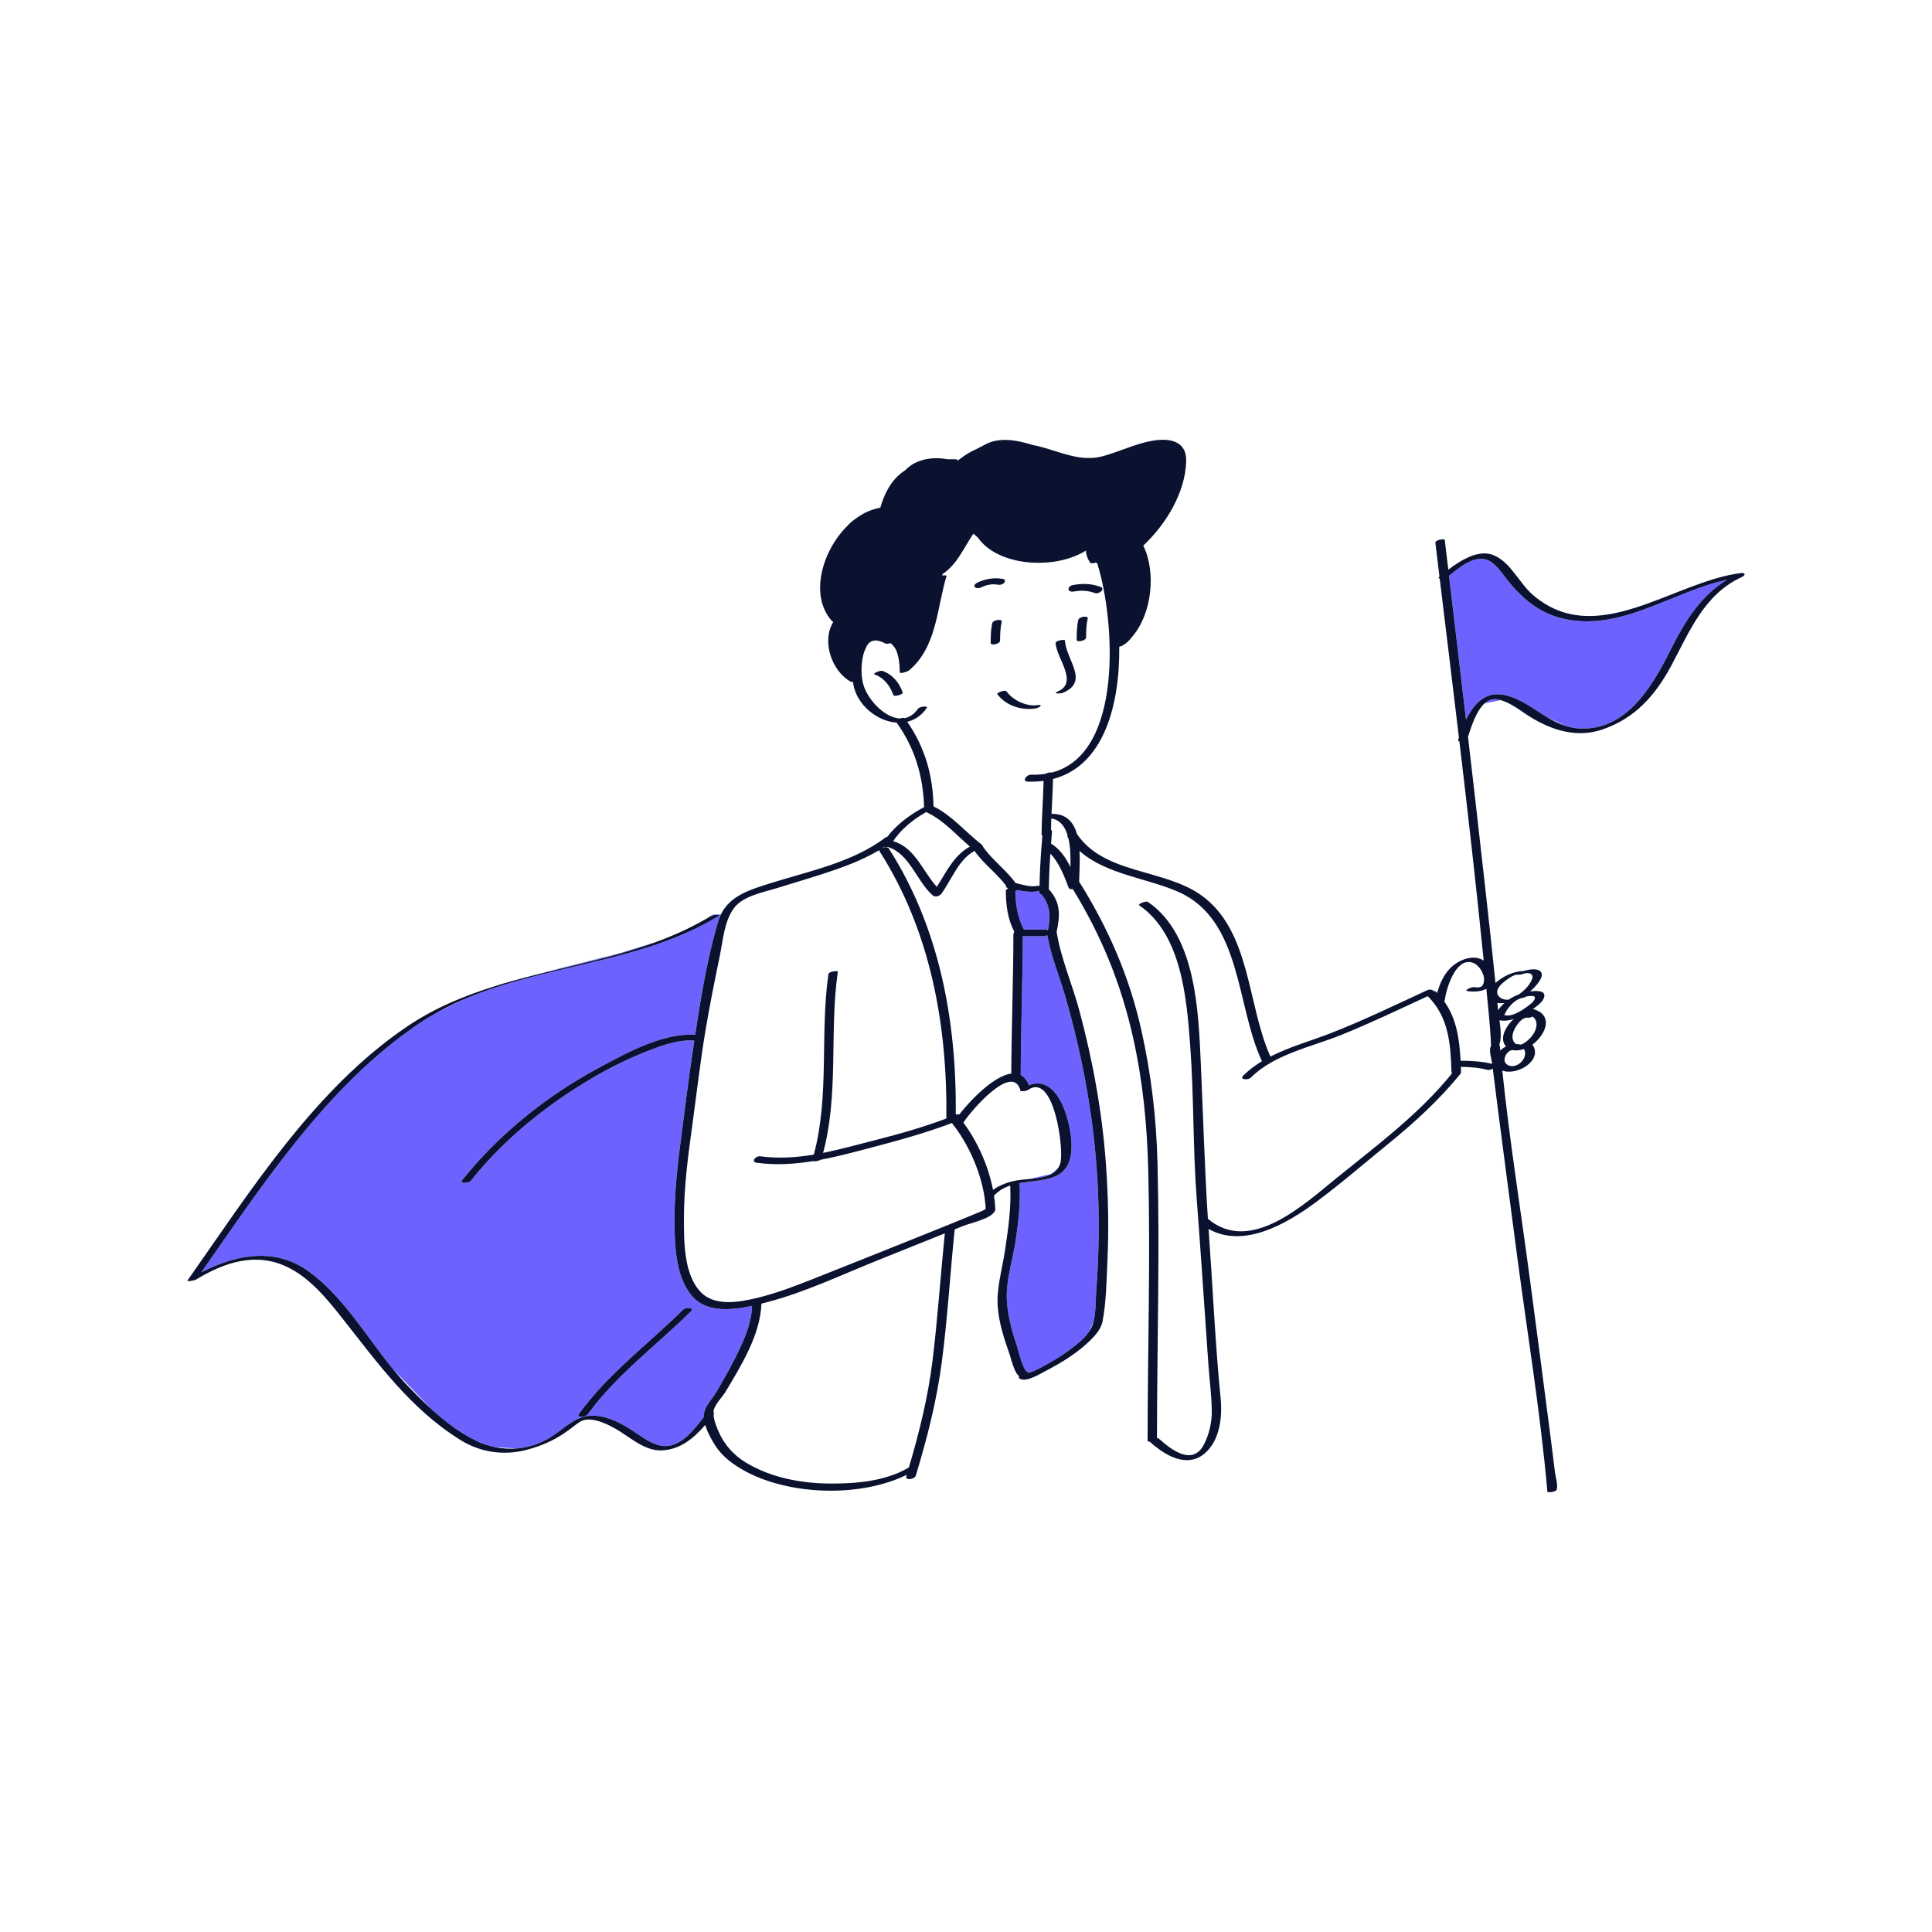 <?xml version="1.0" standalone="no"?>
<svg version="1.1" id="Layer_1" xmlns="http://www.w3.org/2000/svg" xmlns:xlink="http://www.w3.org/1999/xlink" x="0px" y="0px" width="595.279px" height="595.281px" viewBox="0 0 595.279 595.281" enable-background="new 0 0 595.279 595.281" xml:space="preserve">
<path id="color_x5F_2" fill="#6c63ff" d="M213.439,399.564c-4.606-5.174-5.344-13.025-5.568-19.646
	c-0.31-9.179,0.554-18.362,1.749-27.455c1.174-8.928,2.236-17.908,3.563-26.813c0.248-1.663,0.495-3.336,0.746-5.016
	c-4.506-0.41-9.345,1.285-13.478,2.857c-6.235,2.373-12.262,5.307-18.009,8.693c-14.145,8.338-27.117,18.771-37.387,31.645
	c-0.628,0.787-3.569,0.939-2.717-0.129c11.285-14.145,25.824-25.839,41.723-34.439c8.497-4.598,19.927-11.031,30.143-10.438
	c1.769-11.743,3.75-23.741,7.1-35.009c0.22-0.739,0.499-1.41,0.807-2.048h-2.414l-2.143,1.354c0.512-0.296,1.027-0.583,1.535-0.891
	c0.516-0.313,3.436-0.665,2.216,0.075c-23.911,14.5-53.307,14.809-78.493,25.658c-2.55,1.187-5.264,2.512-7.96,3.897
	c-1.971,1.093-3.91,2.267-5.806,3.548c-28.242,19.094-47.756,49.088-67.028,76.615c10.598-5.482,22.779-7.876,33.193-0.211
	c10.677,7.859,17.461,19.738,25.808,29.949l11.657,12.188c4.252,3.883,8.921,7.498,13.831,9.863l3.024,1.26
	c0.955,0.33,1.924,0.594,2.903,0.799c1.615,0.127,4.545,0.332,7.153,0.383c3.609-0.357,7.147-1.545,10.322-3.592
	c2.767-1.785,5.221-4.131,8.227-5.52c5.534-2.555,11.874,0.482,16.535,3.502c2.525,1.637,5.163,3.758,8.098,4.6
	c6.159,1.77,10.777-4.291,14.095-8.684c-0.019-0.73,0.072-1.436,0.311-2.088c0.749-2.041,2.591-3.883,3.668-5.764
	c1.528-2.666,3.085-5.322,4.511-8.045c2.946-5.629,6.118-11.828,6.379-18.314C225.345,403.738,217.745,404.4,213.439,399.564z
	 M212.871,404.054c-10.581,10.475-23.046,19.625-31.816,31.777c-0.595,0.826-3.535,1.002-2.717-0.131
	c8.894-12.324,21.456-21.604,32.184-32.223C211.258,402.751,214.104,402.833,212.871,404.054z M201.979,290.295
	c-16.045,5.863-33.292,8.5-49.623,13.602c0.686-0.252,1.309-0.466,1.84-0.63c6.5-2,36.5-9.5,36.5-9.5L201.979,290.295z
	 M461.113,215.44c0.441,0.059,0.881,0.156,1.315,0.28l-5.004,1.001C458.471,215.78,459.688,215.25,461.113,215.44z M532.186,178.615
	c-8.087,4.909-12.891,12.542-17.2,21.145c-5.719,11.418-13.822,25.804-28.849,24.662c-1.424-0.108-2.756-0.419-4.035-0.847
	l-5.278-2.519c-4.338-2.596-8.342-5.89-13.322-6.921c-5.921-1.226-9.464,2.857-11.802,7.637
	c-1.463-12.523-2.938-25.044-4.427-37.563c-0.269-2.26-0.54-4.52-0.81-6.78c3.269-2.645,7.886-6.611,12.114-4.761
	c2.263,0.99,3.922,3.569,5.385,5.437c4.436,5.663,9.499,10.29,16.599,12.23C498.715,195.294,514.999,182.279,532.186,178.615z
	 M316.981,363.292l6.714-1.524c0,0,1.212-0.729,2.442-2.065C324.469,362.511,320.524,362.981,316.981,363.292z M315.473,286.401
	c-1.968-3.678-2.551-7.708-2.643-11.845c0.215-0.084,0.41-0.194,0.572-0.322c2.155,0.446,4.346,0.768,6.507,0.336
	c0.138-0.027,0.235-0.073,0.348-0.113c-0.002,0.163-0.01,0.327-0.011,0.49c-0.003,0.384,0.283,0.585,0.678,0.651
	c2.816,3.429,2.773,7.017,1.938,11.143c-0.191-0.203-0.524-0.34-1.03-0.34C319.712,286.401,317.593,286.401,315.473,286.401z
	 M336.129,343.519c2.593,18.041,2.996,36.34,1.622,54.502c-0.207,2.742-0.066,6.098-0.77,8.98l-1.248,3.029
	c-1.483,2.375-3.977,4.232-6.156,5.887c-2.409,1.826-5.038,3.383-7.68,4.848c-1.15,0.639-2.334,1.215-3.529,1.764
	c-0.579,0.266-1.172,0.365-1.533,0.473c-0.035-0.117-0.135-0.227-0.332-0.318c-1.394-0.641-2.796-6.887-3.272-8.287
	c-1.582-4.646-2.883-9.557-3.02-14.484c-0.164-5.904,1.977-12.289,2.811-18.138c0.813-5.685,1.446-11.472,1.131-17.22
	c3.523-0.631,7.296-0.668,10.649-1.954c4.688-1.798,5.604-6.386,5.306-10.946c-0.476-7.281-4.442-20.691-13.091-17.256
	c-0.629-1.618-1.492-2.646-2.522-3.188c0.051-14.25,0.604-28.492,0.647-42.742c2.14,0,4.279,0,6.419,0
	c0.423,0,0.774-0.139,1.032-0.344c0.016,0.07,0.063,0.124,0.134,0.168c1.061,6.169,3.607,12.255,5.354,18.228
	C331.625,318.654,334.331,331.005,336.129,343.519z M316.655,423.48c0.021,0.021,0.027,0.033,0.054,0.057
	c-0.021-0.018-0.044-0.027-0.065-0.041C316.647,423.492,316.651,423.486,316.655,423.48z"></path>
<path id="color_x5F_1" d="M325.247,198.155c-0.042-0.798,2.871-1.286,2.897-0.776c0.318,5.979,7.623,12.565-0.615,16.075
	c-0.68,0.29-3.425,0.374-1.668-0.374C332.441,210.277,325.495,202.815,325.247,198.155z M307.246,213.822
	c2.641,3.642,7.552,5.141,11.842,4.458c1.144-0.183,2.594-1.351,0.551-1.025c-3.321,0.53-7.518-1.481-9.493-4.208
	C309.643,212.354,307.046,213.544,307.246,213.822z M308.145,197.379c0.001-1.96,0.053-3.889,0.496-5.806
	c0.234-1.019-2.673-0.552-2.891,0.388c-0.472,2.042-0.502,4.109-0.503,6.194C305.247,198.988,308.144,198.459,308.145,197.379z
	 M332.251,190.961c-0.474,2.042-0.503,4.109-0.504,6.194c0,0.833,2.896,0.304,2.897-0.776c0.001-1.96,0.053-3.889,0.496-5.806
	C335.377,189.555,332.467,190.022,332.251,190.961z M302.302,180.989c1.631-0.79,3.219-1.164,5.03-0.842
	c0.717,0.127,1.52-0.008,2.05-0.549c0.415-0.423,0.33-1.094-0.324-1.21c-2.809-0.498-5.403-0.083-7.969,1.158
	c-0.426,0.207-1.187,0.779-0.729,1.324C300.796,181.389,301.772,181.245,302.302,180.989z M330.958,182.246
	c2.197-0.407,4.299-0.293,6.398,0.488c1.216,0.452,3.399-1.293,1.678-1.933c-2.824-1.051-5.665-1.056-8.601-0.512
	c-0.569,0.105-1.366,0.7-1.188,1.367C329.441,182.384,330.389,182.351,330.958,182.246z M271.889,206.715
	c-0.636-0.228-3.22,0.806-2.386,1.104c2.899,1.038,4.756,3.507,5.744,6.336c0.231,0.662,3.094-0.214,2.897-0.776
	C277.063,210.281,275.021,207.836,271.889,206.715z M536.74,177.761c-11.753,5.387-16.115,16.786-21.853,27.45
	c-4.893,9.096-11.158,16.141-21.147,19.55c-7.836,2.675-15.393,0.323-22.194-3.835c-2.763-1.688-5.853-4.275-9.116-5.205
	c-0.437-0.124-0.874-0.221-1.315-0.28c-1.425-0.19-2.643,0.339-3.688,1.281c-2.654,2.39-4.188,7.453-5.111,10.297
	c1.836,15.773,3.644,31.549,5.396,47.331c1.054,9.496,2.116,18.993,3.064,28.501c2.311-2.008,5.466-3.574,8.468-3.637
	c1.588-0.412,3.954-0.985,5.223-0.053c1.066,0.786,0.467,2.194-0.13,3.102c-0.778,1.183-1.772,2.265-2.898,3.208
	c1.393-0.173,4.299-0.41,4.397,1.134c0.097,1.499-1.572,2.827-2.629,3.637c-0.275,0.211-0.58,0.434-0.898,0.657
	c3.135,0.761,4.951,3.075,3.505,6.481c-0.719,1.69-2.044,3.308-3.655,4.477c3.373,4.803-4.702,9.712-9.276,7.997
	c2.24,21.698,5.746,43.354,8.595,64.954c1.958,14.842,3.923,29.682,5.834,44.527c0.614,4.773,1.231,9.547,1.804,14.326
	c0.165,1.373,0.996,3.977,0.515,5.346c-0.255,0.723-3.033,1.027-2.855,0.521c-0.041,0.115-0.035-0.393-0.047-0.523
	c-2.162-24.164-6.148-48.271-9.32-72.318c-1.957-14.837-3.922-29.673-5.831-44.518c-0.554-4.303-1.104-8.604-1.628-12.912
	c-0.503,0.311-1.159,0.514-1.606,0.395c-2.71-0.721-5.448-0.896-8.224-0.934c0.018,0.418,0.033,0.836,0.049,1.257
	c0.005,0.123-0.028,0.237-0.079,0.345c0.112,0.102,0.123,0.247-0.043,0.452c-6.582,8.147-14.305,15.175-22.42,21.767
	c-7.324,5.948-14.528,12.207-22.106,17.824c-9.1,6.748-22.347,14.396-33.134,8.303c0.03,0.436,0.055,0.869,0.086,1.305
	c1.21,16.91,1.946,33.902,3.616,50.773c0.574,5.813-0.187,13.063-4.918,17.09c-5.535,4.711-12.437,0.432-16.827-3.557
	c-0.012-0.012-0.016-0.023-0.023-0.035c-0.418-0.012-0.729-0.141-0.729-0.418c0.021-27.814,0.904-55.627,0.197-83.439
	c-0.352-13.854-1.634-27.027-4.649-40.6c-3.679-16.556-9.778-31.493-18.584-45.829c-0.583,0.073-1.138-0.042-1.298-0.466
	c-1.313-3.462-2.883-7.677-5.626-10.47c-0.251,3.696-0.431,7.398-0.466,11.094c0.096,0.031,0.178,0.073,0.231,0.135
	c3.441,3.933,3.239,8.045,2.167,12.88c1.297,8.132,4.819,16.137,6.955,24.066c4.185,15.543,7.083,31.447,8.239,47.514
	c0.717,9.955,0.926,19.959,0.453,29.933c-0.285,6.032-0.346,12.396-1.464,18.343c-0.352,1.869-1.42,3.447-2.693,4.832
	c-4.155,4.51-9.592,7.859-14.997,10.66c-1.562,0.811-6.17,3.727-8.03,2.189c-0.214-0.176-0.164-0.389,0.029-0.59
	c-1.524-1-2.507-5.445-3-6.844c-1.66-4.691-3.281-9.66-3.636-14.654c-0.406-5.752,1.354-11.449,2.203-17.107
	c0.998-6.648,2.014-13.452,1.637-20.193c-1.73,0.577-3.346,1.444-4.743,2.881c-0.056,0.059-0.145,0.112-0.253,0.166
	c0.219,1.465,0.364,2.913,0.407,4.324c0.005,0.174-0.051,0.329-0.145,0.471c-0.017,0.047-0.021,0.09-0.05,0.139
	c-1.309,2.311-7.481,3.574-9.682,4.47c-0.878,0.356-1.759,0.71-2.637,1.065c-1.418,13.652-2.196,27.4-3.991,41.01
	c-1.566,11.875-4.51,23.402-7.995,34.85c-0.372,1.221-3.335,1.561-2.932,0.234c0.048-0.156,0.093-0.314,0.141-0.473
	c-14.299,7.02-35.796,6.293-49.419-0.939c-3.648-1.938-7.286-4.479-9.542-8.025c-1.066-1.676-2.439-4.041-3.124-6.395
	c-3.502,4.066-7.699,7.574-13.305,7.832c-5.514,0.256-10.014-4.268-14.507-6.762c-2.708-1.504-7.842-4.031-10.919-1.967
	c-1.439,0.965-2.762,2.084-4.183,3.074c-3.758,2.619-7.618,4.287-12.04,5.465c-7.038,1.871-14.306,0.834-20.492-3.021
	c-15.444-9.621-25.479-23.707-36.517-37.682c-4.66-5.9-9.908-12.305-16.841-15.625c-9.764-4.677-19.379-1.4-28.178,3.936
	c-0.266,0.162-2.896,0.732-2.537,0.221c19.456-27.673,39.138-58.959,67.686-78.261c8.391-5.673,17.496-9.427,26.903-12.366
	c16.332-5.104,33.578-7.738,49.623-13.602c5.354-1.957,10.568-4.286,15.574-7.175c0.512-0.296,1.027-0.583,1.535-0.891
	c0.516-0.313,3.436-0.665,2.216,0.075c-23.911,14.5-53.307,14.81-78.493,25.657c-2.707,1.166-5.363,2.459-7.96,3.898
	c-1.971,1.094-3.91,2.266-5.806,3.547c-28.242,19.096-47.756,49.088-67.028,76.617c2.484-1.285,5.057-2.398,7.672-3.255l0.006-0.003
	l0.006-0.001c8.537-2.791,17.539-2.817,25.508,3.048c10.677,7.859,17.461,19.736,25.808,29.947c1.445,1.77,2.932,3.492,4.5,5.133
	c2.208,2.307,4.608,4.729,7.157,7.057c4.252,3.883,8.921,7.496,13.831,9.863c0.443,0.213,0.887,0.422,1.333,0.613
	c0.557,0.24,1.122,0.449,1.69,0.646c0.955,0.328,1.924,0.594,2.903,0.797c2.36,0.492,4.771,0.621,7.153,0.385
	c3.609-0.357,7.147-1.547,10.322-3.594c2.767-1.785,5.221-4.129,8.227-5.518c5.534-2.555,11.874,0.48,16.535,3.502
	c2.525,1.637,5.163,3.756,8.098,4.6c6.159,1.77,10.777-4.293,14.095-8.684c-0.019-0.732,0.072-1.438,0.311-2.088
	c0.749-2.041,2.591-3.883,3.668-5.764c1.528-2.666,3.085-5.322,4.511-8.047c2.946-5.629,6.118-11.826,6.379-18.313
	c-6.385,1.385-13.985,2.049-18.291-2.787c-4.606-5.174-5.344-13.025-5.568-19.646c-0.31-9.18,0.554-18.363,1.749-27.455
	c1.174-8.93,2.236-17.909,3.563-26.813c0.248-1.664,0.495-3.337,0.746-5.016c-4.506-0.411-9.345,1.283-13.478,2.855
	c-6.235,2.375-12.262,5.308-18.009,8.694c-14.145,8.338-27.117,18.771-37.387,31.646c-0.628,0.787-3.569,0.938-2.717-0.129
	c11.285-14.146,25.824-25.84,41.723-34.44c8.497-4.597,19.927-11.031,30.143-10.438c1.769-11.742,3.75-23.74,7.1-35.009
	c0.22-0.739,0.499-1.41,0.807-2.048c2.855-5.911,9.287-7.745,15.468-9.683c11.83-3.708,25.082-6.368,35.16-13.967
	c0.191-0.144,0.418-0.232,0.654-0.281c2.882-3.845,7.253-7.012,11.327-9.135c-0.278-9.572-2.844-18.209-8.454-26.048
	c-6.037-0.41-12.207-5.441-13.333-11.721c-0.048-0.27-0.093-0.545-0.134-0.824c-0.29,0.028-0.557,0.003-0.745-0.103
	c-5.842-3.297-8.965-12.51-5.297-18.386c-0.155-0.052-0.291-0.131-0.394-0.244c-7.005-7.685-3.175-21.456,4.637-29.268
	c0.834-0.909,1.706-1.652,2.578-2.253c2.349-1.761,4.943-2.974,7.642-3.401c1.288-4.439,3.404-8.689,7.341-11.324
	c0.078-0.052,0.158-0.098,0.236-0.148c0.888-0.901,1.854-1.672,2.9-2.216c3.736-1.943,7.64-1.739,10.185-1.263
	c0.798-0.018,1.598-0.017,2.396,0.004c0.654,0.017,0.847,0.197,0.785,0.426c0.216-0.178,0.554-0.435,1.052-0.774
	c1.5-1.146,3.083-2.076,4.733-2.79c0.904-0.484,1.92-1.013,3.101-1.603c4.103-2.051,9.257-1.208,14.08,0.301
	c0.907,0.18,1.813,0.383,2.713,0.624c6.386,1.711,12.391,4.702,19.14,2.849c5.051-1.387,9.911-3.801,15.083-4.72
	c5.197-0.924,10.741-0.111,10.514,6.406c-0.337,9.688-6.229,19.269-13.116,25.784c-0.031,0.031-0.073,0.059-0.115,0.087
	c4.002,8.082,2.772,21.059-3.514,28.212c-0.921,1.272-1.9,2.048-2.767,2.51c-0.044,0.032-0.083,0.071-0.128,0.102
	c-0.121,0.084-0.325,0.157-0.565,0.214c-0.145,0.056-0.282,0.106-0.415,0.147c0.156,17.921-4.694,36.648-20.419,40.743
	c-0.081,3.583-0.29,7.161-0.453,10.74c4.57-0.096,6.801,2.573,7.844,6.226c8.432,12.392,26.712,10.66,38.201,18.79
	c15.382,10.882,14.198,33.854,21.403,49.76c5.927-3.025,12.65-4.891,18.628-7.217c10.103-3.935,19.876-8.689,29.709-13.236
	c0.76-0.35,1.613-0.146,1.896,0.248c0.341,0.012,0.652,0.102,0.86,0.308c0.104,0.103,0.19,0.207,0.29,0.31
	c0.813-3.113,2.339-6.273,4.687-8.27c2.345-1.993,6.158-3.521,9.146-1.99c0.164,0.084,0.328,0.184,0.491,0.288
	c-2.244-22.544-4.812-45.064-7.49-67.57c-0.296-0.058-0.474-0.196-0.394-0.435c0.082-0.246,0.167-0.496,0.254-0.749
	c-1.945-16.322-3.939-32.637-5.916-48.947c-0.371-0.083-0.504-0.283-0.077-0.641c-0.424-3.495-0.849-6.99-1.269-10.485
	c-0.088-0.733,2.834-1.309,2.897-0.776c0.366,3.045,0.729,6.091,1.091,9.136c4.053-3.046,9.513-6.403,14.11-4.392
	c5.222,2.284,7.779,8.623,12.003,12.228c19.675,16.798,43.177-4.192,64.072-6.784C537.767,176.4,537.929,177.216,536.74,177.761z
	 M320.924,275.598c-0.395-0.066-0.68-0.267-0.678-0.651c0.001-0.163,0.009-0.327,0.011-0.49c-0.111,0.04-0.21,0.086-0.348,0.113
	c-2.161,0.432-4.352,0.109-6.507-0.336c-0.162,0.128-0.357,0.238-0.572,0.322c0.092,4.136,0.675,8.167,2.643,11.845
	c2.12,0,4.239,0,6.358,0c0.506,0,0.839,0.138,1.03,0.34C323.698,282.615,323.741,279.027,320.924,275.598z M311.593,330.776
	c0.067-14.284,0.625-28.563,0.647-42.847c0-0.102,0.034-0.197,0.086-0.289c-0.006-0.195,0.058-0.401,0.183-0.587
	c-2.045-3.895-2.563-8.179-2.597-12.563c-0.002-0.296,0.289-0.545,0.687-0.729c-0.034-0.05-0.069-0.1-0.104-0.15
	c-0.002,0-0.002,0-0.004,0c-0.451-0.093-0.627-0.423-0.531-0.758c-2.918-3.839-6.93-6.721-9.703-10.687
	c-5.073,2.892-6.84,8.583-10.195,13.192c-0.556,0.764-1.931,1.198-2.702,0.509c-5.029-4.492-7.059-12.843-13.876-14.932
	c-0.39,0.102-0.808,0.139-1.138,0.089c-0.116,0.075-0.234,0.146-0.35,0.22c0.708-0.237,1.54-0.296,1.817,0.135
	c15.676,24.415,20.946,53.307,20.675,81.953c0.088,0.021,0.17,0.053,0.247,0.092c0.293-0.086,0.587-0.101,0.855-0.057
	C299.148,338.787,306.292,331.485,311.593,330.776z M287.633,248.468c5.575,2.714,9.673,7.69,14.488,11.485
	c0.056,0.044,0.111,0.089,0.168,0.133c0.061,0.047,0.121,0.097,0.182,0.144c0.265,0.204,0.38,0.425,0.395,0.644
	c2.874,4.159,7.112,7.124,10.069,11.208c2.077,0.494,4.516,1.287,6.547,0.881c0.319-0.064,0.579-0.047,0.809-0.001
	c0.08-4.064,0.303-8.134,0.615-12.191c0.004-0.041,0.008-0.081,0.011-0.122c0.082-1.062,0.171-2.123,0.262-3.182
	c-0.163-0.062-0.264-0.164-0.263-0.312c0.045-5.527,0.514-11.038,0.629-16.562c-1.524,0.208-3.135,0.298-4.844,0.245
	c-1.959-0.061-0.429-2.187,0.993-2.143c1.568,0.049,3.038-0.049,4.426-0.266c0.568-0.347,1.449-0.51,1.961-0.399
	c22.305-5.78,19.325-47.101,14.168-63.875c-0.037-0.121-0.039-0.234-0.027-0.345c-0.16-0.172-0.325-0.343-0.493-0.512
	c-0.718,0.295-1.641,0.383-1.884,0.007c-0.771-1.193-1.211-2.374-1.248-3.665c-9.386,5.943-27.006,5.036-33.297-4.006
	c-0.563-0.475-1.032-0.889-1.389-1.211c-2.984,4.438-5.066,9.542-9.492,12.456l-0.112,0.451c0.713-0.114,1.39-0.078,1.316,0.167
	c-2.988,9.997-2.975,21.958-11.621,29.133c-0.245,0.203-2.741,1.132-2.753,0.524c-0.045-2.281-0.247-4.442-0.965-6.446
	c-0.106-0.242-0.216-0.477-0.336-0.692c-0.414-0.744-0.947-1.368-1.58-1.884c-0.573,0.207-1.198,0.322-1.53,0.147
	c-2.325-1.221-4.641-1.601-5.933,1.083c-0.512,1.064-0.923,2.174-1.125,3.343c-0.461,2.659-0.5,5.526,0.208,8.153
	c1.193,4.423,6.405,10.277,11.303,10.519c0.559-0.184,1.135-0.277,1.419-0.092c1.506-0.289,2.939-1.196,4.166-2.948
	c0.425-0.607,3.258-1.021,2.644-0.143c-1.629,2.328-3.727,3.661-5.987,4.203C284.988,230.248,287.44,238.891,287.633,248.468z
	 M275.21,259.188c6.734,1.958,9.005,9.137,13.428,14.067c3.035-4.705,5.193-9.618,10.215-12.42
	c-4.211-3.557-8.001-7.988-12.982-10.376c-0.184-0.088-0.315-0.19-0.417-0.298C281.583,252.335,277.616,255.441,275.21,259.188z
	 M291.117,380.016c-6.828,2.763-13.663,5.506-20.503,8.235c-11.081,4.424-22.197,9.768-33.754,12.834
	c-0.704,0.188-1.461,0.387-2.244,0.584c-0.351,9.646-6.273,19.135-11.064,27.154c-0.925,1.547-3.407,4.02-3.678,5.863
	c-0.033,0.229-0.043,0.463-0.045,0.701c0.22,0.018,0.343,0.059,0.296,0.121c-0.091,0.119-0.184,0.238-0.275,0.359
	c0.121,1.828,0.96,3.865,1.625,5.379c1.703,3.867,4.578,7.078,8.184,9.293c7.792,4.785,17.258,6.531,26.309,6.57
	c7.941,0.033,16.808-0.74,23.818-4.818c0.075-0.043,0.16-0.078,0.25-0.109c3.231-10.895,5.951-21.898,7.324-33.203
	C288.932,406.031,289.792,392.996,291.117,380.016z M302.616,373.104c0.443-0.19,0.854-0.485,1.09-0.62
	c-0.375-8.615-4.409-18.582-9.75-25.613c-0.146-0.091-0.242-0.216-0.278-0.369c-0.125-0.16-0.25-0.316-0.376-0.475
	c-8.667,3.27-17.323,5.581-26.343,7.96c-4.68,1.233-9.394,2.468-14.147,3.365c-0.594,0.376-1.839,0.563-2.338,0.414
	c-5.703,0.93-11.463,1.294-17.294,0.499c-1.953-0.268-0.32-2.182,1.033-1.996c5.597,0.763,11.093,0.387,16.533-0.521
	c4.888-18.17,1.864-37.104,4.502-55.592c0.126-0.89,2.948-1.131,2.897-0.777c-2.649,18.571,0.372,37.594-4.536,55.844
	c5.433-1.084,10.817-2.602,16.193-3.967c7.486-1.898,14.618-3.941,21.784-6.625c0.34-28.816-4.9-57.912-20.671-82.475
	c-0.045-0.07-0.043-0.148-0.004-0.229c-4.099,2.459-8.563,4.295-13.07,5.883c-6.087,2.145-12.291,3.899-18.446,5.829
	c-4.226,1.325-10.462,2.393-13.269,6.186c-2.977,4.022-3.376,9.97-4.353,14.724c-1.577,7.672-3.138,15.354-4.425,23.082
	c-1.696,10.188-2.843,20.463-4.264,30.691c-1.241,8.941-2.349,17.979-2.35,27.021c0,7.043-0.113,17.539,5.361,22.953
	c4.385,4.338,11.997,2.877,17.366,1.566c5.785-1.412,11.262-3.498,16.787-5.691c11.813-4.688,23.622-9.391,35.411-14.14
	c4.423-1.78,8.847-3.563,13.254-5.381C300.148,374.139,301.387,373.63,302.616,373.104z M303.729,372.88
	c-0.013,0.021-0.017,0.033-0.029,0.058c0.015,0.015,0.03,0.028,0.046,0.044c-0.004-0.031-0.015-0.061-0.016-0.096
	C303.73,372.884,303.729,372.882,303.729,372.88z M313.459,363.675c1.037-0.178,2.254-0.271,3.522-0.383
	c3.543-0.313,7.487-0.781,9.156-3.592c0.239-0.4,0.446-0.837,0.583-1.342c1.165-4.298-1.966-28.107-9.916-22.552
	c-0.067,0.047-0.179,0.095-0.315,0.14c-0.355,0.186-0.794,0.278-1.194,0.244c-0.698,0.074-1.266,0.01-0.834-0.363
	c-0.09-0.096-0.165-0.203-0.213-0.34c-2.64-7.515-14.778,6.354-17.417,10.41c4.342,5.801,7.728,13.393,9.132,20.709
	C308.17,365.059,310.742,364.138,313.459,363.675z M316.643,423.496c0.021,0.014,0.046,0.023,0.065,0.041
	c-0.025-0.021-0.031-0.035-0.054-0.057C316.651,423.486,316.647,423.492,316.643,423.496z M336.981,407.001
	c0.702-2.883,0.563-6.236,0.77-8.979c1.374-18.163,0.971-36.462-1.622-54.503c-1.798-12.515-4.504-24.865-8.05-37
	c-1.745-5.974-4.293-12.06-5.354-18.228c-0.069-0.044-0.118-0.098-0.134-0.168c-0.258,0.205-0.609,0.344-1.032,0.344
	c-2.14,0-4.279,0-6.419,0c-0.045,14.249-0.598,28.493-0.646,42.741c1.029,0.543,1.894,1.57,2.521,3.188
	c8.647-3.437,12.615,9.976,13.091,17.256c0.298,4.562-0.616,9.149-5.306,10.946c-3.354,1.285-7.126,1.324-10.648,1.953
	c0.314,5.75-0.32,11.535-1.132,17.221c-0.834,5.848-2.975,12.232-2.812,18.137c0.138,4.93,1.438,9.84,3.021,14.486
	c0.478,1.4,1.88,7.646,3.272,8.287c0.197,0.092,0.297,0.201,0.332,0.318c0.361-0.107,0.954-0.207,1.532-0.473
	c1.196-0.551,2.38-1.127,3.53-1.766c2.642-1.463,5.271-3.02,7.679-4.848c2.182-1.652,4.674-3.512,6.157-5.887
	c0.089-0.143,0.188-0.277,0.269-0.424C336.443,408.812,336.755,407.931,336.981,407.001z M329.818,267.154
	c0.077-2.925,0.009-6.158-0.638-8.882c-0.048-0.07-0.099-0.136-0.146-0.208c-0.164-0.249-0.18-0.49-0.1-0.71
	c-0.819-2.71-2.325-4.75-5.013-5.177c-0.047,1.178-0.076,2.357-0.093,3.537c0.209,0.105,0.339,0.278,0.314,0.541
	c-0.106,1.219-0.205,2.442-0.302,3.665C326.525,261.537,328.386,264.244,329.818,267.154z M447.402,330.716
	c-0.1-0.131-0.164-0.291-0.171-0.49c-0.31-8.691-0.835-16.835-7.325-23.293c-8.807,4.081-17.571,8.273-26.571,11.917
	c-9.204,3.726-20.758,5.958-27.961,13.215c-0.745,0.751-3.585,0.644-2.355-0.597c1.739-1.752,3.706-3.219,5.814-4.492
	c-7.985-16.864-6.127-43.473-25.709-52.157c-9.619-4.266-22.426-5.4-30.511-12.643c0.19,3.346-0.05,6.811-0.118,9.47
	c8.975,14.304,15.521,29.307,19.203,45.886c3.048,13.712,4.595,26.964,4.95,40.966c0.716,28.186-0.147,56.363-0.17,84.547
	c0,0.023-0.009,0.045-0.011,0.066c0.251-0.008,0.464,0.033,0.589,0.146c3.817,3.467,10.458,8.551,13.913,1.777
	c1.624-3.186,2.452-6.828,2.401-10.406c-0.065-4.744-0.714-9.537-1.05-14.268c-1.039-14.65-1.987-29.311-3.073-43.957
	c-0.007-0.068-0.012-0.137-0.017-0.205c-0.161-2.167-0.315-4.336-0.483-6.503c-1.237-15.93-0.851-31.911-2.049-47.838
	c-1.073-14.295-2.66-34.013-15.698-42.918c-0.492-0.336,2.017-1.499,2.723-1.016c14.747,10.072,15.531,33.599,16.253,49.56
	c0.726,16.049,1.164,32.016,2.192,48.033c13.059,11.104,29.57-4.373,39.705-12.59c12.432-10.079,25.354-19.631,35.479-32.166
	C447.366,330.748,447.387,330.732,447.402,330.716z M459.762,327.813c-0.171-1.345-1.001-3.978-0.503-5.288
	c0.034-0.089,0.104-0.171,0.193-0.249c-0.034-0.104-0.059-0.235-0.06-0.418c-0.004-0.683-0.037-1.364-0.079-2.045
	c-0.149-2.46-0.367-4.917-0.593-7.371c-0.239-2.597-0.501-5.192-0.75-7.789c-1.679,0.914-3.934,0.996-5.708,0.735
	c-1.488-0.221,1.202-1.34,1.863-1.242c1.348,0.197,2.646,0.257,3.018-1.313c0.184-0.771,0.165-1.588-0.078-2.35
	c-0.553-1.725-1.855-3.559-3.733-3.986c-4.961-1.131-7.748,8.211-8.205,11.774c-0.013,0.089-0.065,0.174-0.149,0.256
	c3.841,5.356,4.707,11.668,5.049,18.3C453.318,326.839,456.559,327.001,459.762,327.813z M464.013,322.437
	c-1.037-1.127-1.233-2.92-0.311-4.874c0.628-1.33,1.563-2.589,2.7-3.586c-1.507,0.479-3.022,0.673-4.395,0.371
	c0.371,2.577,0.74,6.108-0.174,7.741c0.093-0.028,0.187-0.058,0.278-0.086c0.044-0.117,0.033,0.383,0.045,0.517
	c0.034,0.387,0.078,0.772,0.113,1.16C462.788,323.179,463.374,322.759,464.013,322.437z M469.575,323.218
	c-0.563,0.193-1.139,0.332-1.718,0.394c-0.082,0.009-0.158,0.007-0.239,0.013c-0.114,0.01-0.229,0.018-0.343,0.02
	c-0.456,0.009-0.881-0.032-1.271-0.117c-0.801,0.107-1.482,0.619-1.951,1.413c-0.546,0.924-0.806,2.209,0.168,2.966
	C466.922,330.003,471.168,326.085,469.575,323.218z M472.176,313.224c-0.477,0.24-1.02,0.404-1.362,0.35
	c-2.156-0.347-4.344,3.288-4.714,5.028c-0.29,1.366,0.16,2.595,1.043,3.089c0.461,0.004,0.921,0.063,1.375,0.172
	c0.321-0.07,0.662-0.204,1.021-0.429c1.748-1.095,3.45-2.964,3.822-5.063C473.631,314.862,473.105,313.869,472.176,313.224z
	 M470.478,306.996c-0.064,0.01-0.118,0.01-0.177,0.016c-0.375,0.285-0.952,0.416-1.323,0.484c-2.301,0.434-4.646,3.129-5.476,5.264
	c2.272,0.724,5.552-1.467,7.184-2.715c0.757-0.58,2.044-1.455,2.23-2.481C473.11,306.492,470.962,306.932,470.478,306.996z
	 M464.894,307.979c0.956-0.653,1.988-1.183,3.038-1.543c1.489-1.031,2.839-2.354,3.68-3.839c0.338-0.598,0.88-1.604,0.358-2.26
	c-0.509-0.639-1.494-0.56-2.329-0.385c-0.473,0.194-0.988,0.326-1.502,0.346c-0.262,0.043-0.529,0.063-0.706,0.008
	c-1.052,0.08-2.273,0.931-3.048,1.484c-1.076,0.771-2.264,1.69-2.852,2.914C460.516,306.826,462.942,308.333,464.894,307.979z
	 M461.365,309.021c0.071,0.755,0.148,1.509,0.219,2.264c0.534-0.809,1.191-1.559,1.936-2.228
	C462.819,309.13,462.079,309.13,461.365,309.021z M482.102,223.575c1.279,0.428,2.611,0.738,4.035,0.847
	c15.025,1.142,23.13-13.244,28.849-24.662c4.311-8.602,9.113-16.236,17.2-21.145c-17.188,3.665-33.471,16.679-51.625,11.719
	c-7.1-1.94-12.163-6.567-16.599-12.23c-1.463-1.868-3.122-4.447-5.385-5.437c-4.229-1.85-8.847,2.117-12.114,4.761
	c0.27,2.26,0.541,4.52,0.81,6.78c1.487,12.52,2.964,25.041,4.427,37.563c2.338-4.78,5.881-8.863,11.802-7.637
	c4.98,1.032,8.984,4.326,13.322,6.921C478.505,222.062,480.243,222.953,482.102,223.575z M181.054,435.833
	c8.771-12.154,21.235-21.305,31.816-31.779c1.233-1.221-1.613-1.303-2.35-0.574c-10.728,10.619-23.29,19.898-32.184,32.223
	C177.52,436.835,180.458,436.658,181.054,435.833z" fill="#0a1230"></path>
</svg>